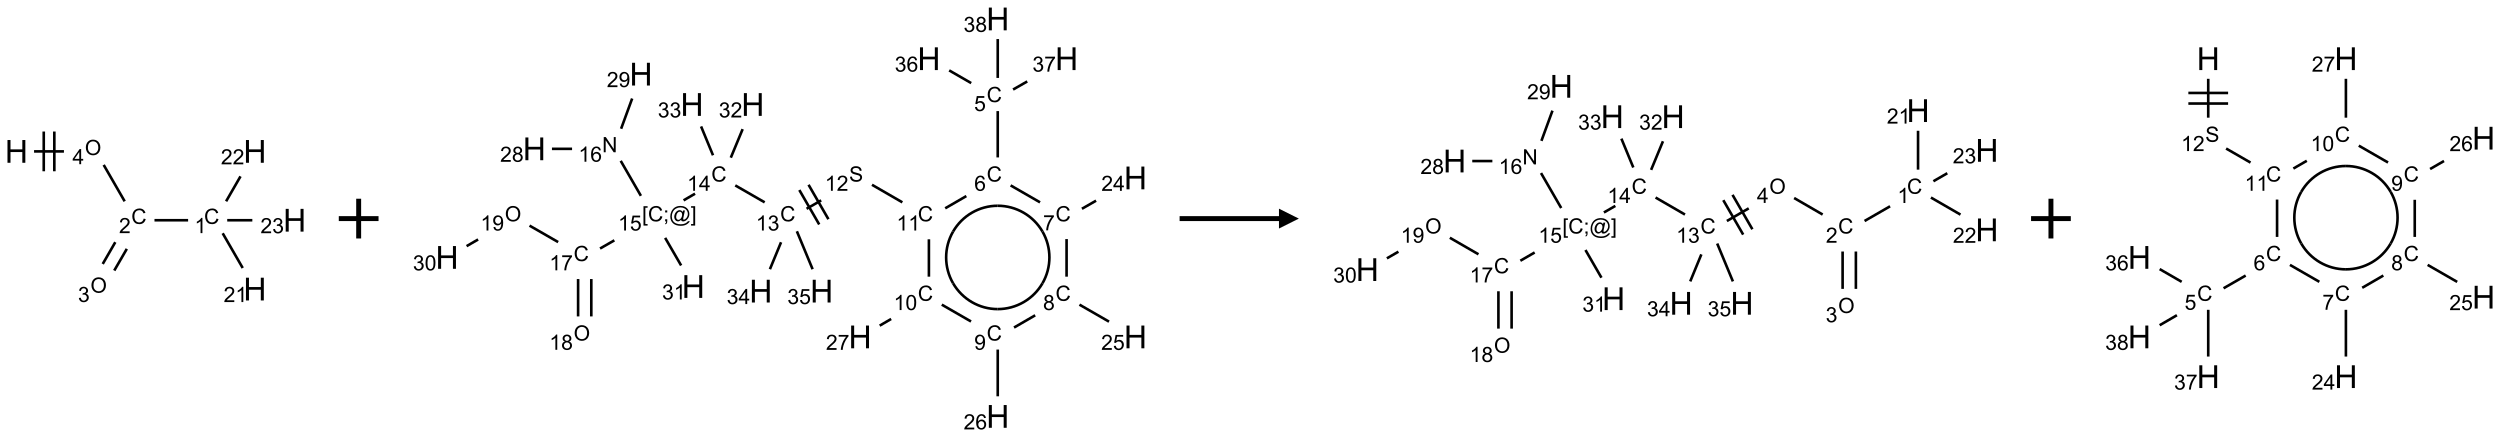 <?xml version="1.0" encoding="UTF-8"?>
<svg xmlns="http://www.w3.org/2000/svg" xmlns:xlink="http://www.w3.org/1999/xlink" width="1258" height="220" viewBox="0 0 1258 220">
<defs>
<g>
<g id="glyph-0-0">
<path d="M 2 0 L 2 -10 L 10 -10 L 10 0 Z M 2.25 -0.25 L 9.75 -0.25 L 9.75 -9.75 L 2.25 -9.75 Z M 2.25 -0.25 "/>
</g>
<g id="glyph-0-1">
<path d="M 1.281 0 L 1.281 -11.453 L 2.797 -11.453 L 2.797 -6.75 L 8.75 -6.75 L 8.75 -11.453 L 10.266 -11.453 L 10.266 0 L 8.75 0 L 8.75 -5.398 L 2.797 -5.398 L 2.797 0 Z M 1.281 0 "/>
</g>
<g id="glyph-1-0">
<path d="M 1.332 0 L 1.332 -6.668 L 6.668 -6.668 L 6.668 0 Z M 1.5 -0.168 L 6.5 -0.168 L 6.5 -6.5 L 1.5 -6.5 Z M 1.5 -0.168 "/>
</g>
<g id="glyph-1-1">
<path d="M 0.516 -3.719 C 0.516 -4.984 0.855 -5.977 1.535 -6.695 C 2.215 -7.414 3.094 -7.77 4.172 -7.77 C 4.875 -7.77 5.512 -7.602 6.078 -7.266 C 6.645 -6.93 7.074 -6.461 7.371 -5.855 C 7.668 -5.254 7.816 -4.57 7.816 -3.809 C 7.816 -3.035 7.66 -2.34 7.348 -1.73 C 7.035 -1.117 6.594 -0.656 6.02 -0.34 C 5.449 -0.027 4.828 0.129 4.168 0.129 C 3.449 0.129 2.805 -0.043 2.238 -0.391 C 1.672 -0.738 1.246 -1.211 0.953 -1.812 C 0.66 -2.414 0.516 -3.047 0.516 -3.719 Z M 1.559 -3.703 C 1.559 -2.781 1.805 -2.059 2.301 -1.527 C 2.793 -1 3.414 -0.734 4.16 -0.734 C 4.922 -0.734 5.547 -1 6.039 -1.535 C 6.531 -2.07 6.777 -2.828 6.777 -3.812 C 6.777 -4.434 6.672 -4.977 6.461 -5.441 C 6.25 -5.902 5.945 -6.262 5.539 -6.52 C 5.133 -6.773 4.68 -6.902 4.176 -6.902 C 3.461 -6.902 2.848 -6.656 2.332 -6.164 C 1.816 -5.672 1.559 -4.852 1.559 -3.703 Z M 1.559 -3.703 "/>
</g>
<g id="glyph-1-2">
<path d="M 3.449 0 L 3.449 -1.828 L 0.137 -1.828 L 0.137 -2.688 L 3.621 -7.637 L 4.387 -7.637 L 4.387 -2.688 L 5.418 -2.688 L 5.418 -1.828 L 4.387 -1.828 L 4.387 0 Z M 3.449 -2.688 L 3.449 -6.129 L 1.059 -2.688 Z M 3.449 -2.688 "/>
</g>
<g id="glyph-1-3">
<path d="M 6.27 -2.676 L 7.281 -2.422 C 7.07 -1.594 6.688 -0.961 6.137 -0.523 C 5.586 -0.086 4.914 0.129 4.121 0.129 C 3.297 0.129 2.629 -0.039 2.113 -0.371 C 1.598 -0.707 1.203 -1.191 0.934 -1.828 C 0.664 -2.465 0.531 -3.145 0.531 -3.875 C 0.531 -4.672 0.684 -5.363 0.988 -5.957 C 1.293 -6.547 1.723 -6.996 2.285 -7.305 C 2.844 -7.613 3.461 -7.766 4.137 -7.766 C 4.898 -7.766 5.543 -7.57 6.062 -7.184 C 6.582 -6.793 6.945 -6.246 7.152 -5.543 L 6.156 -5.309 C 5.98 -5.863 5.723 -6.266 5.387 -6.52 C 5.051 -6.773 4.625 -6.902 4.113 -6.902 C 3.527 -6.902 3.039 -6.762 2.645 -6.48 C 2.25 -6.199 1.973 -5.82 1.812 -5.348 C 1.652 -4.871 1.574 -4.383 1.574 -3.879 C 1.574 -3.23 1.668 -2.664 1.855 -2.18 C 2.047 -1.695 2.34 -1.332 2.738 -1.094 C 3.137 -0.855 3.57 -0.734 4.035 -0.734 C 4.602 -0.734 5.082 -0.898 5.473 -1.223 C 5.867 -1.551 6.133 -2.035 6.27 -2.676 Z M 6.27 -2.676 "/>
</g>
<g id="glyph-1-4">
<path d="M 5.371 -0.902 L 5.371 0 L 0.324 0 C 0.316 -0.227 0.352 -0.441 0.434 -0.652 C 0.562 -0.996 0.766 -1.332 1.051 -1.668 C 1.332 -2 1.742 -2.387 2.277 -2.824 C 3.105 -3.504 3.668 -4.043 3.957 -4.441 C 4.25 -4.84 4.395 -5.215 4.395 -5.566 C 4.395 -5.938 4.262 -6.254 3.996 -6.508 C 3.73 -6.762 3.387 -6.891 2.957 -6.891 C 2.508 -6.891 2.145 -6.754 1.875 -6.484 C 1.605 -6.215 1.469 -5.84 1.465 -5.359 L 0.5 -5.457 C 0.566 -6.176 0.812 -6.727 1.246 -7.102 C 1.676 -7.477 2.254 -7.668 2.98 -7.668 C 3.711 -7.668 4.293 -7.465 4.719 -7.059 C 5.145 -6.652 5.359 -6.148 5.359 -5.547 C 5.359 -5.242 5.297 -4.941 5.172 -4.645 C 5.047 -4.352 4.84 -4.039 4.551 -3.715 C 4.262 -3.387 3.777 -2.938 3.105 -2.371 C 2.543 -1.898 2.18 -1.578 2.02 -1.41 C 1.859 -1.242 1.73 -1.07 1.625 -0.902 Z M 5.371 -0.902 "/>
</g>
<g id="glyph-1-5">
<path d="M 3.973 0 L 3.035 0 L 3.035 -5.973 C 2.809 -5.758 2.516 -5.543 2.148 -5.328 C 1.781 -5.113 1.453 -4.953 1.16 -4.844 L 1.16 -5.75 C 1.684 -5.996 2.145 -6.297 2.535 -6.645 C 2.93 -6.996 3.207 -7.336 3.371 -7.668 L 3.973 -7.668 Z M 3.973 0 "/>
</g>
<g id="glyph-1-6">
<path d="M 0.449 -2.016 L 1.387 -2.141 C 1.492 -1.609 1.676 -1.227 1.934 -0.992 C 2.191 -0.758 2.508 -0.641 2.879 -0.641 C 3.32 -0.641 3.695 -0.793 3.996 -1.098 C 4.301 -1.402 4.453 -1.781 4.453 -2.234 C 4.453 -2.664 4.312 -3.02 4.031 -3.301 C 3.75 -3.578 3.391 -3.719 2.957 -3.719 C 2.781 -3.719 2.562 -3.684 2.297 -3.613 L 2.402 -4.438 C 2.465 -4.43 2.516 -4.426 2.551 -4.426 C 2.949 -4.426 3.312 -4.531 3.629 -4.738 C 3.949 -4.949 4.109 -5.27 4.109 -5.703 C 4.109 -6.047 3.992 -6.332 3.762 -6.559 C 3.527 -6.785 3.227 -6.895 2.859 -6.895 C 2.496 -6.895 2.191 -6.781 1.949 -6.551 C 1.707 -6.324 1.547 -5.98 1.48 -5.52 L 0.543 -5.688 C 0.656 -6.316 0.918 -6.805 1.324 -7.148 C 1.73 -7.492 2.234 -7.668 2.84 -7.668 C 3.254 -7.668 3.641 -7.578 3.988 -7.398 C 4.34 -7.219 4.609 -6.977 4.793 -6.668 C 4.98 -6.359 5.074 -6.031 5.074 -5.684 C 5.074 -5.352 4.984 -5.051 4.809 -4.781 C 4.629 -4.512 4.367 -4.297 4.02 -4.137 C 4.473 -4.031 4.824 -3.816 5.074 -3.488 C 5.324 -3.16 5.449 -2.75 5.449 -2.254 C 5.449 -1.59 5.203 -1.023 4.719 -0.559 C 4.234 -0.098 3.617 0.137 2.875 0.137 C 2.203 0.137 1.648 -0.062 1.207 -0.465 C 0.762 -0.863 0.512 -1.379 0.449 -2.016 Z M 0.449 -2.016 "/>
</g>
<g id="glyph-1-7">
<path d="M 0.441 -2 L 1.426 -2.082 C 1.5 -1.605 1.668 -1.242 1.934 -1.004 C 2.199 -0.762 2.52 -0.641 2.895 -0.641 C 3.348 -0.641 3.73 -0.812 4.043 -1.152 C 4.355 -1.492 4.512 -1.941 4.512 -2.504 C 4.512 -3.039 4.359 -3.461 4.059 -3.77 C 3.758 -4.078 3.367 -4.234 2.879 -4.234 C 2.578 -4.234 2.305 -4.164 2.062 -4.027 C 1.82 -3.891 1.629 -3.715 1.488 -3.496 L 0.609 -3.609 L 1.348 -7.531 L 5.145 -7.531 L 5.145 -6.637 L 2.098 -6.637 L 1.688 -4.582 C 2.145 -4.902 2.625 -5.062 3.129 -5.062 C 3.797 -5.062 4.359 -4.832 4.816 -4.371 C 5.277 -3.91 5.504 -3.312 5.504 -2.59 C 5.504 -1.898 5.305 -1.301 4.902 -0.797 C 4.41 -0.18 3.742 0.129 2.895 0.129 C 2.199 0.129 1.633 -0.062 1.195 -0.453 C 0.758 -0.844 0.504 -1.359 0.441 -2 Z M 0.441 -2 "/>
</g>
<g id="glyph-1-8">
<path d="M 5.309 -5.766 L 4.375 -5.691 C 4.293 -6.059 4.172 -6.328 4.02 -6.496 C 3.766 -6.762 3.453 -6.895 3.082 -6.895 C 2.785 -6.895 2.523 -6.812 2.297 -6.645 C 2 -6.43 1.77 -6.117 1.598 -5.703 C 1.43 -5.289 1.34 -4.703 1.332 -3.938 C 1.559 -4.281 1.836 -4.535 2.16 -4.703 C 2.488 -4.871 2.828 -4.953 3.188 -4.953 C 3.812 -4.953 4.344 -4.723 4.785 -4.262 C 5.223 -3.801 5.441 -3.207 5.441 -2.48 C 5.441 -2 5.34 -1.555 5.133 -1.145 C 4.926 -0.73 4.641 -0.418 4.281 -0.199 C 3.922 0.02 3.512 0.129 3.051 0.129 C 2.27 0.129 1.633 -0.156 1.141 -0.73 C 0.648 -1.305 0.402 -2.254 0.402 -3.574 C 0.402 -5.051 0.672 -6.121 1.219 -6.793 C 1.695 -7.375 2.336 -7.668 3.141 -7.668 C 3.742 -7.668 4.234 -7.5 4.617 -7.16 C 5 -6.824 5.23 -6.359 5.309 -5.766 Z M 1.48 -2.473 C 1.48 -2.152 1.547 -1.844 1.684 -1.547 C 1.82 -1.25 2.016 -1.027 2.262 -0.871 C 2.508 -0.719 2.766 -0.641 3.035 -0.641 C 3.434 -0.641 3.773 -0.801 4.059 -1.121 C 4.344 -1.441 4.484 -1.875 4.484 -2.422 C 4.484 -2.949 4.344 -3.367 4.062 -3.668 C 3.781 -3.973 3.426 -4.125 3 -4.125 C 2.578 -4.125 2.219 -3.973 1.922 -3.668 C 1.625 -3.363 1.48 -2.969 1.48 -2.473 Z M 1.48 -2.473 "/>
</g>
<g id="glyph-1-9">
<path d="M 0.504 -6.637 L 0.504 -7.535 L 5.449 -7.535 L 5.449 -6.809 C 4.961 -6.289 4.48 -5.602 4.004 -4.746 C 3.527 -3.887 3.156 -3.004 2.895 -2.098 C 2.707 -1.461 2.59 -0.762 2.535 0 L 1.574 0 C 1.582 -0.602 1.703 -1.328 1.926 -2.176 C 2.152 -3.027 2.477 -3.848 2.898 -4.637 C 3.32 -5.426 3.77 -6.094 4.246 -6.637 Z M 0.504 -6.637 "/>
</g>
<g id="glyph-1-10">
<path d="M 1.887 -4.141 C 1.496 -4.281 1.207 -4.484 1.02 -4.75 C 0.832 -5.016 0.738 -5.328 0.738 -5.699 C 0.738 -6.254 0.938 -6.719 1.34 -7.098 C 1.738 -7.477 2.27 -7.668 2.934 -7.668 C 3.598 -7.668 4.137 -7.473 4.543 -7.086 C 4.949 -6.699 5.152 -6.227 5.152 -5.672 C 5.152 -5.316 5.059 -5.008 4.871 -4.746 C 4.688 -4.484 4.406 -4.281 4.027 -4.141 C 4.496 -3.988 4.852 -3.742 5.098 -3.402 C 5.34 -3.062 5.465 -2.656 5.465 -2.184 C 5.465 -1.531 5.234 -0.98 4.77 -0.535 C 4.309 -0.09 3.703 0.129 2.949 0.129 C 2.195 0.129 1.586 -0.094 1.125 -0.539 C 0.664 -0.984 0.434 -1.543 0.434 -2.207 C 0.434 -2.703 0.559 -3.121 0.809 -3.457 C 1.062 -3.793 1.422 -4.02 1.887 -4.141 Z M 1.699 -5.73 C 1.699 -5.367 1.812 -5.074 2.047 -4.844 C 2.281 -4.613 2.582 -4.5 2.953 -4.5 C 3.312 -4.5 3.609 -4.613 3.84 -4.84 C 4.07 -5.066 4.188 -5.348 4.188 -5.676 C 4.188 -6.02 4.07 -6.309 3.832 -6.543 C 3.594 -6.777 3.297 -6.895 2.941 -6.895 C 2.586 -6.895 2.289 -6.781 2.051 -6.551 C 1.816 -6.324 1.699 -6.047 1.699 -5.73 Z M 1.395 -2.203 C 1.395 -1.938 1.461 -1.676 1.586 -1.426 C 1.711 -1.176 1.902 -0.984 2.152 -0.848 C 2.402 -0.711 2.672 -0.641 2.957 -0.641 C 3.406 -0.641 3.777 -0.785 4.066 -1.074 C 4.359 -1.363 4.504 -1.727 4.504 -2.172 C 4.504 -2.625 4.355 -2.996 4.055 -3.293 C 3.754 -3.586 3.379 -3.734 2.926 -3.734 C 2.484 -3.734 2.121 -3.59 1.832 -3.297 C 1.543 -3.004 1.395 -2.641 1.395 -2.203 Z M 1.395 -2.203 "/>
</g>
<g id="glyph-1-11">
<path d="M 0.582 -1.766 L 1.484 -1.848 C 1.562 -1.426 1.707 -1.117 1.922 -0.926 C 2.137 -0.734 2.414 -0.641 2.75 -0.641 C 3.039 -0.641 3.289 -0.707 3.508 -0.84 C 3.727 -0.973 3.902 -1.148 4.043 -1.367 C 4.18 -1.586 4.297 -1.887 4.391 -2.262 C 4.484 -2.637 4.531 -3.016 4.531 -3.406 C 4.531 -3.449 4.531 -3.512 4.527 -3.594 C 4.34 -3.297 4.082 -3.055 3.758 -2.867 C 3.434 -2.68 3.082 -2.59 2.703 -2.59 C 2.07 -2.59 1.535 -2.816 1.098 -3.277 C 0.66 -3.734 0.441 -4.34 0.441 -5.09 C 0.441 -5.863 0.672 -6.484 1.129 -6.957 C 1.586 -7.43 2.156 -7.668 2.844 -7.668 C 3.34 -7.668 3.793 -7.531 4.207 -7.266 C 4.617 -7 4.93 -6.617 5.145 -6.121 C 5.355 -5.629 5.465 -4.91 5.465 -3.973 C 5.465 -2.996 5.359 -2.223 5.145 -1.645 C 4.934 -1.066 4.617 -0.625 4.199 -0.324 C 3.781 -0.02 3.293 0.129 2.73 0.129 C 2.133 0.129 1.645 -0.035 1.266 -0.367 C 0.887 -0.699 0.66 -1.164 0.582 -1.766 Z M 4.422 -5.137 C 4.422 -5.676 4.277 -6.102 3.992 -6.418 C 3.707 -6.734 3.359 -6.891 2.957 -6.891 C 2.543 -6.891 2.18 -6.719 1.871 -6.379 C 1.562 -6.039 1.406 -5.598 1.406 -5.059 C 1.406 -4.57 1.555 -4.176 1.848 -3.871 C 2.141 -3.566 2.5 -3.418 2.934 -3.418 C 3.367 -3.418 3.723 -3.57 4.004 -3.871 C 4.281 -4.176 4.422 -4.598 4.422 -5.137 Z M 4.422 -5.137 "/>
</g>
<g id="glyph-1-12">
<path d="M 0.441 -3.766 C 0.441 -4.668 0.535 -5.395 0.723 -5.945 C 0.906 -6.496 1.184 -6.922 1.551 -7.219 C 1.918 -7.516 2.375 -7.668 2.934 -7.668 C 3.344 -7.668 3.703 -7.586 4.012 -7.418 C 4.32 -7.254 4.574 -7.016 4.777 -6.707 C 4.977 -6.395 5.137 -6.016 5.25 -5.57 C 5.363 -5.125 5.422 -4.523 5.422 -3.766 C 5.422 -2.871 5.328 -2.148 5.145 -1.598 C 4.961 -1.047 4.688 -0.621 4.32 -0.32 C 3.953 -0.02 3.492 0.129 2.934 0.129 C 2.195 0.129 1.617 -0.133 1.199 -0.66 C 0.695 -1.297 0.441 -2.332 0.441 -3.766 Z M 1.406 -3.766 C 1.406 -2.512 1.555 -1.68 1.848 -1.262 C 2.141 -0.848 2.5 -0.641 2.934 -0.641 C 3.363 -0.641 3.727 -0.848 4.02 -1.266 C 4.312 -1.684 4.457 -2.516 4.457 -3.766 C 4.457 -5.023 4.312 -5.859 4.02 -6.27 C 3.727 -6.684 3.359 -6.891 2.922 -6.891 C 2.492 -6.891 2.148 -6.707 1.891 -6.344 C 1.566 -5.879 1.406 -5.02 1.406 -3.766 Z M 1.406 -3.766 "/>
</g>
<g id="glyph-1-13">
<path d="M 0.48 -2.453 L 1.434 -2.535 C 1.477 -2.152 1.582 -1.84 1.746 -1.598 C 1.91 -1.352 2.168 -1.152 2.516 -1.004 C 2.863 -0.852 3.254 -0.777 3.688 -0.777 C 4.074 -0.777 4.414 -0.832 4.707 -0.949 C 5.004 -1.062 5.223 -1.219 5.367 -1.418 C 5.512 -1.617 5.582 -1.836 5.582 -2.074 C 5.582 -2.312 5.516 -2.523 5.375 -2.699 C 5.234 -2.879 5.008 -3.031 4.688 -3.152 C 4.484 -3.23 4.031 -3.355 3.328 -3.523 C 2.625 -3.691 2.137 -3.852 1.855 -4 C 1.488 -4.191 1.219 -4.43 1.039 -4.711 C 0.859 -4.992 0.77 -5.312 0.77 -5.66 C 0.77 -6.047 0.879 -6.406 1.098 -6.742 C 1.316 -7.078 1.637 -7.332 2.059 -7.504 C 2.477 -7.68 2.945 -7.766 3.457 -7.766 C 4.023 -7.766 4.523 -7.676 4.957 -7.492 C 5.387 -7.309 5.719 -7.043 5.953 -6.688 C 6.188 -6.332 6.312 -5.934 6.328 -5.484 L 5.359 -5.41 C 5.309 -5.895 5.133 -6.258 4.832 -6.504 C 4.531 -6.75 4.086 -6.875 3.5 -6.875 C 2.891 -6.875 2.445 -6.762 2.164 -6.539 C 1.883 -6.316 1.746 -6.047 1.746 -5.73 C 1.746 -5.457 1.844 -5.23 2.043 -5.051 C 2.238 -4.875 2.742 -4.695 3.566 -4.508 C 4.387 -4.32 4.949 -4.16 5.254 -4.02 C 5.699 -3.816 6.027 -3.555 6.238 -3.242 C 6.449 -2.93 6.559 -2.566 6.559 -2.156 C 6.559 -1.75 6.441 -1.367 6.207 -1.008 C 5.977 -0.648 5.641 -0.367 5.207 -0.168 C 4.77 0.031 4.281 0.129 3.734 0.129 C 3.043 0.129 2.465 0.031 1.996 -0.172 C 1.531 -0.375 1.164 -0.676 0.898 -1.082 C 0.633 -1.484 0.492 -1.941 0.48 -2.453 Z M 0.48 -2.453 "/>
</g>
<g id="glyph-1-14">
<path d="M 0.723 2.121 L 0.723 -7.637 L 2.793 -7.637 L 2.793 -6.859 L 1.66 -6.859 L 1.66 1.344 L 2.793 1.344 L 2.793 2.121 Z M 0.723 2.121 "/>
</g>
<g id="glyph-1-15">
<path d="M 0.949 -4.465 L 0.949 -5.531 L 2.016 -5.531 L 2.016 -4.465 Z M 0.949 0 L 0.949 -1.066 L 2.016 -1.066 L 2.016 0 C 2.016 0.391 1.945 0.711 1.809 0.949 C 1.668 1.191 1.449 1.379 1.145 1.512 L 0.887 1.109 C 1.082 1.023 1.23 0.895 1.324 0.727 C 1.418 0.559 1.469 0.316 1.48 0 Z M 0.949 0 "/>
</g>
<g id="glyph-1-16">
<path d="M 6.047 -0.848 C 5.82 -0.59 5.57 -0.379 5.289 -0.223 C 5.008 -0.062 4.73 0.016 4.449 0.016 C 4.141 0.016 3.84 -0.074 3.547 -0.254 C 3.254 -0.434 3.02 -0.715 2.836 -1.09 C 2.652 -1.465 2.562 -1.875 2.562 -2.324 C 2.562 -2.875 2.703 -3.43 2.988 -3.98 C 3.27 -4.535 3.621 -4.953 4.043 -5.23 C 4.461 -5.508 4.871 -5.645 5.266 -5.645 C 5.566 -5.645 5.855 -5.566 6.129 -5.41 C 6.402 -5.25 6.641 -5.012 6.84 -4.688 L 7.016 -5.496 L 7.949 -5.496 L 7.199 -2 C 7.094 -1.516 7.043 -1.246 7.043 -1.191 C 7.043 -1.098 7.078 -1.02 7.148 -0.949 C 7.219 -0.883 7.305 -0.848 7.406 -0.848 C 7.59 -0.848 7.832 -0.953 8.129 -1.168 C 8.527 -1.445 8.84 -1.816 9.07 -2.285 C 9.301 -2.75 9.418 -3.234 9.418 -3.73 C 9.418 -4.309 9.27 -4.852 8.973 -5.355 C 8.676 -5.859 8.23 -6.262 7.645 -6.562 C 7.055 -6.863 6.406 -7.016 5.691 -7.016 C 4.879 -7.016 4.137 -6.824 3.465 -6.445 C 2.793 -6.066 2.273 -5.52 1.902 -4.809 C 1.535 -4.098 1.348 -3.34 1.348 -2.527 C 1.348 -1.676 1.535 -0.941 1.902 -0.328 C 2.273 0.285 2.809 0.742 3.508 1.035 C 4.207 1.328 4.984 1.473 5.832 1.473 C 6.742 1.473 7.504 1.32 8.121 1.016 C 8.734 0.711 9.195 0.34 9.5 -0.098 L 10.441 -0.098 C 10.266 0.266 9.961 0.637 9.531 1.016 C 9.102 1.395 8.59 1.695 7.996 1.914 C 7.402 2.133 6.688 2.246 5.848 2.246 C 5.078 2.246 4.367 2.145 3.715 1.949 C 3.066 1.75 2.512 1.453 2.051 1.055 C 1.594 0.656 1.25 0.199 1.016 -0.316 C 0.723 -0.973 0.578 -1.684 0.578 -2.441 C 0.578 -3.289 0.75 -4.098 1.098 -4.863 C 1.523 -5.805 2.125 -6.527 2.902 -7.027 C 3.684 -7.527 4.629 -7.777 5.738 -7.777 C 6.602 -7.777 7.375 -7.602 8.059 -7.246 C 8.746 -6.895 9.285 -6.371 9.684 -5.672 C 10.02 -5.07 10.188 -4.418 10.188 -3.715 C 10.188 -2.707 9.832 -1.812 9.125 -1.031 C 8.492 -0.328 7.801 0.02 7.051 0.02 C 6.812 0.02 6.617 -0.016 6.473 -0.09 C 6.324 -0.16 6.215 -0.266 6.145 -0.402 C 6.102 -0.488 6.066 -0.637 6.047 -0.848 Z M 3.527 -2.262 C 3.527 -1.785 3.641 -1.414 3.863 -1.152 C 4.09 -0.887 4.348 -0.754 4.641 -0.754 C 4.836 -0.754 5.039 -0.812 5.254 -0.93 C 5.469 -1.047 5.676 -1.219 5.871 -1.449 C 6.066 -1.676 6.23 -1.969 6.355 -2.32 C 6.48 -2.672 6.543 -3.027 6.543 -3.379 C 6.543 -3.852 6.426 -4.219 6.191 -4.48 C 5.957 -4.738 5.672 -4.871 5.332 -4.871 C 5.109 -4.871 4.902 -4.812 4.707 -4.699 C 4.512 -4.586 4.32 -4.406 4.137 -4.156 C 3.953 -3.906 3.805 -3.602 3.691 -3.246 C 3.582 -2.887 3.527 -2.559 3.527 -2.262 Z M 3.527 -2.262 "/>
</g>
<g id="glyph-1-17">
<path d="M 2.27 2.121 L 0.203 2.121 L 0.203 1.344 L 1.332 1.344 L 1.332 -6.859 L 0.203 -6.859 L 0.203 -7.637 L 2.27 -7.637 Z M 2.27 2.121 "/>
</g>
<g id="glyph-1-18">
<path d="M 0.812 0 L 0.812 -7.637 L 1.848 -7.637 L 5.859 -1.641 L 5.859 -7.637 L 6.828 -7.637 L 6.828 0 L 5.793 0 L 1.781 -6 L 1.781 0 Z M 0.812 0 "/>
</g>
</g>
</defs>
<path fill="none" stroke-width="0.033" stroke-linecap="butt" stroke-linejoin="miter" stroke="rgb(0%, 0%, 0%)" stroke-opacity="1" stroke-miterlimit="10" d="M 0.222 -0 L 0.598 -0 " transform="matrix(40, 0, 0, 40, 8.256, 76.184)"/>
<path fill="none" stroke-width="0.033" stroke-linecap="butt" stroke-linejoin="miter" stroke="rgb(0%, 0%, 0%)" stroke-opacity="1" stroke-miterlimit="10" d="M 0.477 0.25 L 0.477 -0.25 " transform="matrix(40, 0, 0, 40, 8.256, 76.184)"/>
<path fill="none" stroke-width="0.033" stroke-linecap="butt" stroke-linejoin="miter" stroke="rgb(0%, 0%, 0%)" stroke-opacity="1" stroke-miterlimit="10" d="M 0.344 0.25 L 0.344 -0.25 " transform="matrix(40, 0, 0, 40, 8.256, 76.184)"/>
<path fill="none" stroke-width="0.033" stroke-linecap="butt" stroke-linejoin="miter" stroke="rgb(0%, 0%, 0%)" stroke-opacity="1" stroke-miterlimit="10" d="M 1.098 0.17 L 1.362 0.628 " transform="matrix(40, 0, 0, 40, 8.256, 76.184)"/>
<path fill="none" stroke-width="0.033" stroke-linecap="butt" stroke-linejoin="miter" stroke="rgb(0%, 0%, 0%)" stroke-opacity="1" stroke-miterlimit="10" d="M 1.737 0.866 L 2.16 0.866 " transform="matrix(40, 0, 0, 40, 8.256, 76.184)"/>
<path fill="none" stroke-width="0.033" stroke-linecap="butt" stroke-linejoin="miter" stroke="rgb(0%, 0%, 0%)" stroke-opacity="1" stroke-miterlimit="10" d="M 2.595 1.03 L 2.847 1.467 " transform="matrix(40, 0, 0, 40, 8.256, 76.184)"/>
<path fill="none" stroke-width="0.033" stroke-linecap="butt" stroke-linejoin="miter" stroke="rgb(0%, 0%, 0%)" stroke-opacity="1" stroke-miterlimit="10" d="M 2.638 0.628 L 2.819 0.314 " transform="matrix(40, 0, 0, 40, 8.256, 76.184)"/>
<path fill="none" stroke-width="0.033" stroke-linecap="butt" stroke-linejoin="miter" stroke="rgb(0%, 0%, 0%)" stroke-opacity="1" stroke-miterlimit="10" d="M 2.652 0.866 L 2.968 0.866 " transform="matrix(40, 0, 0, 40, 8.256, 76.184)"/>
<path fill="none" stroke-width="0.033" stroke-linecap="butt" stroke-linejoin="miter" stroke="rgb(0%, 0%, 0%)" stroke-opacity="1" stroke-miterlimit="10" d="M 1.244 1.142 L 1.086 1.416 " transform="matrix(40, 0, 0, 40, 8.256, 76.184)"/>
<path fill="none" stroke-width="0.033" stroke-linecap="butt" stroke-linejoin="miter" stroke="rgb(0%, 0%, 0%)" stroke-opacity="1" stroke-miterlimit="10" d="M 1.389 1.226 L 1.231 1.499 " transform="matrix(40, 0, 0, 40, 8.256, 76.184)"/>
<g fill="rgb(0%, 0%, 0%)" fill-opacity="1">
<use xlink:href="#glyph-0-1" x="2.484" y="81.91"/>
</g>
<g fill="rgb(0%, 0%, 0%)" fill-opacity="1">
<use xlink:href="#glyph-1-1" x="42.68" y="78.031"/>
</g>
<g fill="rgb(0%, 0%, 0%)" fill-opacity="1">
<use xlink:href="#glyph-1-2" x="36.441" y="82.633"/>
</g>
<g fill="rgb(0%, 0%, 0%)" fill-opacity="1">
<use xlink:href="#glyph-1-3" x="66.039" y="112.668"/>
</g>
<g fill="rgb(0%, 0%, 0%)" fill-opacity="1">
<use xlink:href="#glyph-1-4" x="59.867" y="117.305"/>
</g>
<g fill="rgb(0%, 0%, 0%)" fill-opacity="1">
<use xlink:href="#glyph-1-3" x="102.664" y="112.668"/>
</g>
<g fill="rgb(0%, 0%, 0%)" fill-opacity="1">
<use xlink:href="#glyph-1-5" x="97.883" y="117.305"/>
</g>
<g fill="rgb(0%, 0%, 0%)" fill-opacity="1">
<use xlink:href="#glyph-0-1" x="122.484" y="151.191"/>
</g>
<g fill="rgb(0%, 0%, 0%)" fill-opacity="1">
<use xlink:href="#glyph-1-4" x="112.523" y="151.984"/>
<use xlink:href="#glyph-1-5" x="118.456" y="151.984"/>
</g>
<g fill="rgb(0%, 0%, 0%)" fill-opacity="1">
<use xlink:href="#glyph-0-1" x="122.484" y="81.91"/>
</g>
<g fill="rgb(0%, 0%, 0%)" fill-opacity="1">
<use xlink:href="#glyph-1-4" x="111.129" y="82.703"/>
<use xlink:href="#glyph-1-4" x="117.061" y="82.703"/>
</g>
<g fill="rgb(0%, 0%, 0%)" fill-opacity="1">
<use xlink:href="#glyph-0-1" x="142.484" y="116.551"/>
</g>
<g fill="rgb(0%, 0%, 0%)" fill-opacity="1">
<use xlink:href="#glyph-1-4" x="131.051" y="117.344"/>
<use xlink:href="#glyph-1-6" x="136.983" y="117.344"/>
</g>
<g fill="rgb(0%, 0%, 0%)" fill-opacity="1">
<use xlink:href="#glyph-1-1" x="45.5" y="147.312"/>
</g>
<g fill="rgb(0%, 0%, 0%)" fill-opacity="1">
<use xlink:href="#glyph-1-6" x="39.234" y="151.945"/>
</g>
<path fill="none" stroke-width="0.062" stroke-linecap="butt" stroke-linejoin="miter" stroke="rgb(0%, 0%, 0%)" stroke-opacity="1" stroke-miterlimit="10" d="M 0 0 L 0.5 0 M 0.25 -0.25 L 0.25 0.25 " transform="matrix(40, 0, 0, 40, 170.479, 110)"/>
<path fill="none" stroke-width="0.033" stroke-linecap="butt" stroke-linejoin="miter" stroke="rgb(0%, 0%, 0%)" stroke-opacity="1" stroke-miterlimit="10" d="M 6.928 1.159 L 6.928 1.742 " transform="matrix(40, 0, 0, 40, 224.943, 9.539)"/>
<path fill="none" stroke-width="0.033" stroke-linecap="butt" stroke-linejoin="miter" stroke="rgb(0%, 0%, 0%)" stroke-opacity="1" stroke-miterlimit="10" d="M 7.09 2.094 L 7.46 2.307 " transform="matrix(40, 0, 0, 40, 224.943, 9.539)"/>
<path fill="none" stroke-width="0.033" stroke-linecap="butt" stroke-linejoin="miter" stroke="rgb(0%, 0%, 0%)" stroke-opacity="1" stroke-miterlimit="10" d="M 7.987 2.388 L 8.165 2.286 " transform="matrix(40, 0, 0, 40, 224.943, 9.539)"/>
<path fill="none" stroke-width="0.033" stroke-linecap="butt" stroke-linejoin="miter" stroke="rgb(0%, 0%, 0%)" stroke-opacity="1" stroke-miterlimit="10" d="M 7.794 2.769 L 7.794 3.242 " transform="matrix(40, 0, 0, 40, 224.943, 9.539)"/>
<path fill="none" stroke-width="0.033" stroke-linecap="butt" stroke-linejoin="miter" stroke="rgb(0%, 0%, 0%)" stroke-opacity="1" stroke-miterlimit="10" d="M 7.956 3.594 L 8.328 3.808 " transform="matrix(40, 0, 0, 40, 224.943, 9.539)"/>
<path fill="none" stroke-width="0.033" stroke-linecap="butt" stroke-linejoin="miter" stroke="rgb(0%, 0%, 0%)" stroke-opacity="1" stroke-miterlimit="10" d="M 7.399 3.728 L 7.133 3.882 " transform="matrix(40, 0, 0, 40, 224.943, 9.539)"/>
<path fill="none" stroke-width="0.033" stroke-linecap="butt" stroke-linejoin="miter" stroke="rgb(0%, 0%, 0%)" stroke-opacity="1" stroke-miterlimit="10" d="M 6.928 4.159 L 6.928 4.747 " transform="matrix(40, 0, 0, 40, 224.943, 9.539)"/>
<path fill="none" stroke-width="0.033" stroke-linecap="butt" stroke-linejoin="miter" stroke="rgb(0%, 0%, 0%)" stroke-opacity="1" stroke-miterlimit="10" d="M 6.592 3.806 L 6.224 3.594 " transform="matrix(40, 0, 0, 40, 224.943, 9.539)"/>
<path fill="none" stroke-width="0.033" stroke-linecap="butt" stroke-linejoin="miter" stroke="rgb(0%, 0%, 0%)" stroke-opacity="1" stroke-miterlimit="10" d="M 5.587 3.774 L 5.443 3.858 " transform="matrix(40, 0, 0, 40, 224.943, 9.539)"/>
<path fill="none" stroke-width="0.033" stroke-linecap="butt" stroke-linejoin="miter" stroke="rgb(0%, 0%, 0%)" stroke-opacity="1" stroke-miterlimit="10" d="M 6.062 3.242 L 6.062 2.772 " transform="matrix(40, 0, 0, 40, 224.943, 9.539)"/>
<path fill="none" stroke-width="0.033" stroke-linecap="butt" stroke-linejoin="miter" stroke="rgb(0%, 0%, 0%)" stroke-opacity="1" stroke-miterlimit="10" d="M 6.267 2.382 L 6.533 2.228 " transform="matrix(40, 0, 0, 40, 224.943, 9.539)"/>
<path fill="none" stroke-width="0.033" stroke-linecap="butt" stroke-linejoin="miter" stroke="rgb(0%, 0%, 0%)" stroke-opacity="1" stroke-miterlimit="10" d="M 5.728 2.307 L 5.346 2.086 " transform="matrix(40, 0, 0, 40, 224.943, 9.539)"/>
<path fill="none" stroke-width="0.033" stroke-linecap="butt" stroke-linejoin="miter" stroke="rgb(0%, 0%, 0%)" stroke-opacity="1" stroke-miterlimit="10" d="M 4.707 2.282 L 4.523 2.388 " transform="matrix(40, 0, 0, 40, 224.943, 9.539)"/>
<path fill="none" stroke-width="0.033" stroke-linecap="butt" stroke-linejoin="miter" stroke="rgb(0%, 0%, 0%)" stroke-opacity="1" stroke-miterlimit="10" d="M 4.432 2.152 L 4.682 2.585 " transform="matrix(40, 0, 0, 40, 224.943, 9.539)"/>
<path fill="none" stroke-width="0.033" stroke-linecap="butt" stroke-linejoin="miter" stroke="rgb(0%, 0%, 0%)" stroke-opacity="1" stroke-miterlimit="10" d="M 4.548 2.086 L 4.798 2.519 " transform="matrix(40, 0, 0, 40, 224.943, 9.539)"/>
<path fill="none" stroke-width="0.033" stroke-linecap="butt" stroke-linejoin="miter" stroke="rgb(0%, 0%, 0%)" stroke-opacity="1" stroke-miterlimit="10" d="M 3.996 2.307 L 3.626 2.094 " transform="matrix(40, 0, 0, 40, 224.943, 9.539)"/>
<path fill="none" stroke-width="0.033" stroke-linecap="butt" stroke-linejoin="miter" stroke="rgb(0%, 0%, 0%)" stroke-opacity="1" stroke-miterlimit="10" d="M 3.12 2.198 L 2.976 2.282 " transform="matrix(40, 0, 0, 40, 224.943, 9.539)"/>
<path fill="none" stroke-width="0.033" stroke-linecap="butt" stroke-linejoin="miter" stroke="rgb(0%, 0%, 0%)" stroke-opacity="1" stroke-miterlimit="10" d="M 2.439 2.225 L 2.185 1.785 " transform="matrix(40, 0, 0, 40, 224.943, 9.539)"/>
<path fill="none" stroke-width="0.033" stroke-linecap="butt" stroke-linejoin="miter" stroke="rgb(0%, 0%, 0%)" stroke-opacity="1" stroke-miterlimit="10" d="M 1.573 1.634 L 1.32 1.634 " transform="matrix(40, 0, 0, 40, 224.943, 9.539)"/>
<path fill="none" stroke-width="0.033" stroke-linecap="butt" stroke-linejoin="miter" stroke="rgb(0%, 0%, 0%)" stroke-opacity="1" stroke-miterlimit="10" d="M 2.19 1.381 L 2.329 1.001 " transform="matrix(40, 0, 0, 40, 224.943, 9.539)"/>
<path fill="none" stroke-width="0.033" stroke-linecap="butt" stroke-linejoin="miter" stroke="rgb(0%, 0%, 0%)" stroke-opacity="1" stroke-miterlimit="10" d="M 2.105 2.785 L 1.925 2.888 " transform="matrix(40, 0, 0, 40, 224.943, 9.539)"/>
<path fill="none" stroke-width="0.033" stroke-linecap="butt" stroke-linejoin="miter" stroke="rgb(0%, 0%, 0%)" stroke-opacity="1" stroke-miterlimit="10" d="M 1.649 3.272 L 1.649 3.742 " transform="matrix(40, 0, 0, 40, 224.943, 9.539)"/>
<path fill="none" stroke-width="0.033" stroke-linecap="butt" stroke-linejoin="miter" stroke="rgb(0%, 0%, 0%)" stroke-opacity="1" stroke-miterlimit="10" d="M 1.815 3.272 L 1.815 3.742 " transform="matrix(40, 0, 0, 40, 224.943, 9.539)"/>
<path fill="none" stroke-width="0.033" stroke-linecap="butt" stroke-linejoin="miter" stroke="rgb(0%, 0%, 0%)" stroke-opacity="1" stroke-miterlimit="10" d="M 1.398 2.807 L 1.038 2.6 " transform="matrix(40, 0, 0, 40, 224.943, 9.539)"/>
<path fill="none" stroke-width="0.033" stroke-linecap="butt" stroke-linejoin="miter" stroke="rgb(0%, 0%, 0%)" stroke-opacity="1" stroke-miterlimit="10" d="M 0.391 2.774 L 0.246 2.858 " transform="matrix(40, 0, 0, 40, 224.943, 9.539)"/>
<path fill="none" stroke-width="0.033" stroke-linecap="butt" stroke-linejoin="miter" stroke="rgb(0%, 0%, 0%)" stroke-opacity="1" stroke-miterlimit="10" d="M 2.744 2.754 L 2.945 3.101 " transform="matrix(40, 0, 0, 40, 224.943, 9.539)"/>
<path fill="none" stroke-width="0.033" stroke-linecap="butt" stroke-linejoin="miter" stroke="rgb(0%, 0%, 0%)" stroke-opacity="1" stroke-miterlimit="10" d="M 3.57 1.745 L 3.719 1.386 " transform="matrix(40, 0, 0, 40, 224.943, 9.539)"/>
<path fill="none" stroke-width="0.033" stroke-linecap="butt" stroke-linejoin="miter" stroke="rgb(0%, 0%, 0%)" stroke-opacity="1" stroke-miterlimit="10" d="M 3.346 1.715 L 3.196 1.352 " transform="matrix(40, 0, 0, 40, 224.943, 9.539)"/>
<path fill="none" stroke-width="0.033" stroke-linecap="butt" stroke-linejoin="miter" stroke="rgb(0%, 0%, 0%)" stroke-opacity="1" stroke-miterlimit="10" d="M 4.202 2.809 L 4.062 3.148 " transform="matrix(40, 0, 0, 40, 224.943, 9.539)"/>
<path fill="none" stroke-width="0.033" stroke-linecap="butt" stroke-linejoin="miter" stroke="rgb(0%, 0%, 0%)" stroke-opacity="1" stroke-miterlimit="10" d="M 4.401 2.671 L 4.599 3.148 " transform="matrix(40, 0, 0, 40, 224.943, 9.539)"/>
<path fill="none" stroke-width="0.033" stroke-linecap="butt" stroke-linejoin="miter" stroke="rgb(0%, 0%, 0%)" stroke-opacity="1" stroke-miterlimit="10" d="M 6.594 0.807 L 6.317 0.647 " transform="matrix(40, 0, 0, 40, 224.943, 9.539)"/>
<path fill="none" stroke-width="0.033" stroke-linecap="butt" stroke-linejoin="miter" stroke="rgb(0%, 0%, 0%)" stroke-opacity="1" stroke-miterlimit="10" d="M 7.121 0.888 L 7.299 0.786 " transform="matrix(40, 0, 0, 40, 224.943, 9.539)"/>
<path fill="none" stroke-width="0.033" stroke-linecap="butt" stroke-linejoin="miter" stroke="rgb(0%, 0%, 0%)" stroke-opacity="1" stroke-miterlimit="10" d="M 6.928 0.742 L 6.928 0.253 " transform="matrix(40, 0, 0, 40, 224.943, 9.539)"/>
<path fill="none" stroke-width="0.033" stroke-linecap="butt" stroke-linejoin="miter" stroke="rgb(0%, 0%, 0%)" stroke-opacity="1" stroke-miterlimit="10" d="M 6.928 2.35 C 7.16 2.35 7.375 2.474 7.491 2.675 " transform="matrix(40, 0, 0, 40, 224.943, 9.539)"/>
<path fill="none" stroke-width="0.033" stroke-linecap="butt" stroke-linejoin="miter" stroke="rgb(0%, 0%, 0%)" stroke-opacity="1" stroke-miterlimit="10" d="M 6.366 2.675 C 6.482 2.474 6.696 2.35 6.928 2.35 " transform="matrix(40, 0, 0, 40, 224.943, 9.539)"/>
<path fill="none" stroke-width="0.033" stroke-linecap="butt" stroke-linejoin="miter" stroke="rgb(0%, 0%, 0%)" stroke-opacity="1" stroke-miterlimit="10" d="M 6.366 3.325 C 6.25 3.124 6.25 2.876 6.366 2.675 " transform="matrix(40, 0, 0, 40, 224.943, 9.539)"/>
<path fill="none" stroke-width="0.033" stroke-linecap="butt" stroke-linejoin="miter" stroke="rgb(0%, 0%, 0%)" stroke-opacity="1" stroke-miterlimit="10" d="M 6.928 3.65 C 6.696 3.65 6.482 3.526 6.366 3.325 " transform="matrix(40, 0, 0, 40, 224.943, 9.539)"/>
<path fill="none" stroke-width="0.033" stroke-linecap="butt" stroke-linejoin="miter" stroke="rgb(0%, 0%, 0%)" stroke-opacity="1" stroke-miterlimit="10" d="M 7.491 3.325 C 7.375 3.526 7.16 3.65 6.928 3.65 " transform="matrix(40, 0, 0, 40, 224.943, 9.539)"/>
<path fill="none" stroke-width="0.033" stroke-linecap="butt" stroke-linejoin="miter" stroke="rgb(0%, 0%, 0%)" stroke-opacity="1" stroke-miterlimit="10" d="M 7.491 2.675 C 7.607 2.876 7.607 3.124 7.491 3.325 " transform="matrix(40, 0, 0, 40, 224.943, 9.539)"/>
<g fill="rgb(0%, 0%, 0%)" fill-opacity="1">
<use xlink:href="#glyph-1-3" x="496.48" y="51.383"/>
</g>
<g fill="rgb(0%, 0%, 0%)" fill-opacity="1">
<use xlink:href="#glyph-1-7" x="490.168" y="55.887"/>
</g>
<g fill="rgb(0%, 0%, 0%)" fill-opacity="1">
<use xlink:href="#glyph-1-3" x="496.48" y="91.383"/>
</g>
<g fill="rgb(0%, 0%, 0%)" fill-opacity="1">
<use xlink:href="#glyph-1-8" x="490.234" y="96.02"/>
</g>
<g fill="rgb(0%, 0%, 0%)" fill-opacity="1">
<use xlink:href="#glyph-1-3" x="531.121" y="111.383"/>
</g>
<g fill="rgb(0%, 0%, 0%)" fill-opacity="1">
<use xlink:href="#glyph-1-9" x="524.867" y="115.891"/>
</g>
<g fill="rgb(0%, 0%, 0%)" fill-opacity="1">
<use xlink:href="#glyph-0-1" x="565.582" y="95.266"/>
</g>
<g fill="rgb(0%, 0%, 0%)" fill-opacity="1">
<use xlink:href="#glyph-1-4" x="554.18" y="96.059"/>
<use xlink:href="#glyph-1-2" x="560.112" y="96.059"/>
</g>
<g fill="rgb(0%, 0%, 0%)" fill-opacity="1">
<use xlink:href="#glyph-1-3" x="531.121" y="151.383"/>
</g>
<g fill="rgb(0%, 0%, 0%)" fill-opacity="1">
<use xlink:href="#glyph-1-10" x="524.852" y="156.02"/>
</g>
<g fill="rgb(0%, 0%, 0%)" fill-opacity="1">
<use xlink:href="#glyph-0-1" x="565.582" y="175.266"/>
</g>
<g fill="rgb(0%, 0%, 0%)" fill-opacity="1">
<use xlink:href="#glyph-1-4" x="554.09" y="176.059"/>
<use xlink:href="#glyph-1-7" x="560.022" y="176.059"/>
</g>
<g fill="rgb(0%, 0%, 0%)" fill-opacity="1">
<use xlink:href="#glyph-1-3" x="496.48" y="171.383"/>
</g>
<g fill="rgb(0%, 0%, 0%)" fill-opacity="1">
<use xlink:href="#glyph-1-11" x="490.211" y="176.02"/>
</g>
<g fill="rgb(0%, 0%, 0%)" fill-opacity="1">
<use xlink:href="#glyph-0-1" x="496.301" y="215.266"/>
</g>
<g fill="rgb(0%, 0%, 0%)" fill-opacity="1">
<use xlink:href="#glyph-1-4" x="484.871" y="216.059"/>
<use xlink:href="#glyph-1-8" x="490.803" y="216.059"/>
</g>
<g fill="rgb(0%, 0%, 0%)" fill-opacity="1">
<use xlink:href="#glyph-1-3" x="461.836" y="151.383"/>
</g>
<g fill="rgb(0%, 0%, 0%)" fill-opacity="1">
<use xlink:href="#glyph-1-5" x="449.68" y="156.02"/>
<use xlink:href="#glyph-1-12" x="455.612" y="156.02"/>
</g>
<g fill="rgb(0%, 0%, 0%)" fill-opacity="1">
<use xlink:href="#glyph-0-1" x="427.016" y="175.266"/>
</g>
<g fill="rgb(0%, 0%, 0%)" fill-opacity="1">
<use xlink:href="#glyph-1-4" x="415.586" y="176.059"/>
<use xlink:href="#glyph-1-9" x="421.518" y="176.059"/>
</g>
<g fill="rgb(0%, 0%, 0%)" fill-opacity="1">
<use xlink:href="#glyph-1-3" x="461.836" y="111.383"/>
</g>
<g fill="rgb(0%, 0%, 0%)" fill-opacity="1">
<use xlink:href="#glyph-1-5" x="451.125" y="116.02"/>
<use xlink:href="#glyph-1-5" x="457.057" y="116.02"/>
</g>
<g fill="rgb(0%, 0%, 0%)" fill-opacity="1">
<use xlink:href="#glyph-1-13" x="427.246" y="91.383"/>
</g>
<g fill="rgb(0%, 0%, 0%)" fill-opacity="1">
<use xlink:href="#glyph-1-5" x="415.09" y="96.02"/>
<use xlink:href="#glyph-1-4" x="421.022" y="96.02"/>
</g>
<g fill="rgb(0%, 0%, 0%)" fill-opacity="1">
<use xlink:href="#glyph-1-3" x="392.555" y="111.383"/>
</g>
<g fill="rgb(0%, 0%, 0%)" fill-opacity="1">
<use xlink:href="#glyph-1-5" x="380.371" y="116.02"/>
<use xlink:href="#glyph-1-6" x="386.303" y="116.02"/>
</g>
<g fill="rgb(0%, 0%, 0%)" fill-opacity="1">
<use xlink:href="#glyph-1-3" x="357.914" y="91.383"/>
</g>
<g fill="rgb(0%, 0%, 0%)" fill-opacity="1">
<use xlink:href="#glyph-1-5" x="345.762" y="96.02"/>
<use xlink:href="#glyph-1-2" x="351.694" y="96.02"/>
</g>
<g fill="rgb(0%, 0%, 0%)" fill-opacity="1">
<use xlink:href="#glyph-1-14" x="323.078" y="111.391"/>
<use xlink:href="#glyph-1-3" x="326.042" y="111.391"/>
<use xlink:href="#glyph-1-15" x="333.745" y="111.391"/>
<use xlink:href="#glyph-1-16" x="336.708" y="111.391"/>
<use xlink:href="#glyph-1-17" x="347.536" y="111.391"/>
</g>
<g fill="rgb(0%, 0%, 0%)" fill-opacity="1">
<use xlink:href="#glyph-1-5" x="311.031" y="116.02"/>
<use xlink:href="#glyph-1-7" x="316.964" y="116.02"/>
</g>
<g fill="rgb(0%, 0%, 0%)" fill-opacity="1">
<use xlink:href="#glyph-1-18" x="302.992" y="76.609"/>
</g>
<g fill="rgb(0%, 0%, 0%)" fill-opacity="1">
<use xlink:href="#glyph-1-5" x="291.094" y="81.379"/>
<use xlink:href="#glyph-1-8" x="297.026" y="81.379"/>
</g>
<g fill="rgb(0%, 0%, 0%)" fill-opacity="1">
<use xlink:href="#glyph-0-1" x="263.094" y="80.625"/>
</g>
<g fill="rgb(0%, 0%, 0%)" fill-opacity="1">
<use xlink:href="#glyph-1-4" x="251.645" y="81.418"/>
<use xlink:href="#glyph-1-10" x="257.577" y="81.418"/>
</g>
<g fill="rgb(0%, 0%, 0%)" fill-opacity="1">
<use xlink:href="#glyph-0-1" x="316.773" y="43.039"/>
</g>
<g fill="rgb(0%, 0%, 0%)" fill-opacity="1">
<use xlink:href="#glyph-1-4" x="305.328" y="43.832"/>
<use xlink:href="#glyph-1-11" x="311.26" y="43.832"/>
</g>
<g fill="rgb(0%, 0%, 0%)" fill-opacity="1">
<use xlink:href="#glyph-1-3" x="288.633" y="131.383"/>
</g>
<g fill="rgb(0%, 0%, 0%)" fill-opacity="1">
<use xlink:href="#glyph-1-5" x="276.449" y="136.02"/>
<use xlink:href="#glyph-1-9" x="282.382" y="136.02"/>
</g>
<g fill="rgb(0%, 0%, 0%)" fill-opacity="1">
<use xlink:href="#glyph-1-1" x="288.648" y="171.387"/>
</g>
<g fill="rgb(0%, 0%, 0%)" fill-opacity="1">
<use xlink:href="#glyph-1-5" x="276.434" y="176.02"/>
<use xlink:href="#glyph-1-10" x="282.366" y="176.02"/>
</g>
<g fill="rgb(0%, 0%, 0%)" fill-opacity="1">
<use xlink:href="#glyph-1-1" x="254.008" y="111.387"/>
</g>
<g fill="rgb(0%, 0%, 0%)" fill-opacity="1">
<use xlink:href="#glyph-1-5" x="241.793" y="116.02"/>
<use xlink:href="#glyph-1-11" x="247.725" y="116.02"/>
</g>
<g fill="rgb(0%, 0%, 0%)" fill-opacity="1">
<use xlink:href="#glyph-0-1" x="219.172" y="135.266"/>
</g>
<g fill="rgb(0%, 0%, 0%)" fill-opacity="1">
<use xlink:href="#glyph-1-6" x="207.762" y="136.059"/>
<use xlink:href="#glyph-1-12" x="213.694" y="136.059"/>
</g>
<g fill="rgb(0%, 0%, 0%)" fill-opacity="1">
<use xlink:href="#glyph-0-1" x="343.094" y="149.906"/>
</g>
<g fill="rgb(0%, 0%, 0%)" fill-opacity="1">
<use xlink:href="#glyph-1-6" x="333.133" y="150.699"/>
<use xlink:href="#glyph-1-5" x="339.065" y="150.699"/>
</g>
<g fill="rgb(0%, 0%, 0%)" fill-opacity="1">
<use xlink:href="#glyph-0-1" x="373.043" y="58.312"/>
</g>
<g fill="rgb(0%, 0%, 0%)" fill-opacity="1">
<use xlink:href="#glyph-1-6" x="361.688" y="59.105"/>
<use xlink:href="#glyph-1-4" x="367.62" y="59.105"/>
</g>
<g fill="rgb(0%, 0%, 0%)" fill-opacity="1">
<use xlink:href="#glyph-0-1" x="342.43" y="58.312"/>
</g>
<g fill="rgb(0%, 0%, 0%)" fill-opacity="1">
<use xlink:href="#glyph-1-6" x="330.996" y="59.105"/>
<use xlink:href="#glyph-1-6" x="336.928" y="59.105"/>
</g>
<g fill="rgb(0%, 0%, 0%)" fill-opacity="1">
<use xlink:href="#glyph-0-1" x="377.07" y="152.223"/>
</g>
<g fill="rgb(0%, 0%, 0%)" fill-opacity="1">
<use xlink:href="#glyph-1-6" x="365.668" y="153.016"/>
<use xlink:href="#glyph-1-2" x="371.6" y="153.016"/>
</g>
<g fill="rgb(0%, 0%, 0%)" fill-opacity="1">
<use xlink:href="#glyph-0-1" x="407.684" y="152.223"/>
</g>
<g fill="rgb(0%, 0%, 0%)" fill-opacity="1">
<use xlink:href="#glyph-1-6" x="396.191" y="153.016"/>
<use xlink:href="#glyph-1-7" x="402.124" y="153.016"/>
</g>
<g fill="rgb(0%, 0%, 0%)" fill-opacity="1">
<use xlink:href="#glyph-0-1" x="461.656" y="35.266"/>
</g>
<g fill="rgb(0%, 0%, 0%)" fill-opacity="1">
<use xlink:href="#glyph-1-6" x="450.23" y="36.059"/>
<use xlink:href="#glyph-1-8" x="456.163" y="36.059"/>
</g>
<g fill="rgb(0%, 0%, 0%)" fill-opacity="1">
<use xlink:href="#glyph-0-1" x="530.941" y="35.266"/>
</g>
<g fill="rgb(0%, 0%, 0%)" fill-opacity="1">
<use xlink:href="#glyph-1-6" x="519.508" y="36.059"/>
<use xlink:href="#glyph-1-9" x="525.44" y="36.059"/>
</g>
<g fill="rgb(0%, 0%, 0%)" fill-opacity="1">
<use xlink:href="#glyph-0-1" x="496.301" y="15.266"/>
</g>
<g fill="rgb(0%, 0%, 0%)" fill-opacity="1">
<use xlink:href="#glyph-1-6" x="484.852" y="16.059"/>
<use xlink:href="#glyph-1-10" x="490.784" y="16.059"/>
</g>
<path fill-rule="nonzero" fill="rgb(0%, 0%, 0%)" fill-opacity="1" d="M 593.578 111.25 L 643.578 111.25 L 643.578 115 L 653.578 110 L 643.578 105 L 643.578 108.75 L 593.578 108.75 "/>
<path fill="none" stroke-width="0.033" stroke-linecap="butt" stroke-linejoin="miter" stroke="rgb(0%, 0%, 0%)" stroke-opacity="1" stroke-miterlimit="10" d="M 6.576 1.509 L 6.255 1.694 " transform="matrix(40, 0, 0, 40, 688.041, 43.443)"/>
<path fill="none" stroke-width="0.033" stroke-linecap="butt" stroke-linejoin="miter" stroke="rgb(0%, 0%, 0%)" stroke-opacity="1" stroke-miterlimit="10" d="M 5.979 2.078 L 5.979 2.548 " transform="matrix(40, 0, 0, 40, 688.041, 43.443)"/>
<path fill="none" stroke-width="0.033" stroke-linecap="butt" stroke-linejoin="miter" stroke="rgb(0%, 0%, 0%)" stroke-opacity="1" stroke-miterlimit="10" d="M 6.146 2.078 L 6.146 2.548 " transform="matrix(40, 0, 0, 40, 688.041, 43.443)"/>
<path fill="none" stroke-width="0.033" stroke-linecap="butt" stroke-linejoin="miter" stroke="rgb(0%, 0%, 0%)" stroke-opacity="1" stroke-miterlimit="10" d="M 5.728 1.613 L 5.369 1.405 " transform="matrix(40, 0, 0, 40, 688.041, 43.443)"/>
<path fill="none" stroke-width="0.033" stroke-linecap="butt" stroke-linejoin="miter" stroke="rgb(0%, 0%, 0%)" stroke-opacity="1" stroke-miterlimit="10" d="M 4.798 1.535 L 4.523 1.694 " transform="matrix(40, 0, 0, 40, 688.041, 43.443)"/>
<path fill="none" stroke-width="0.033" stroke-linecap="butt" stroke-linejoin="miter" stroke="rgb(0%, 0%, 0%)" stroke-opacity="1" stroke-miterlimit="10" d="M 4.478 1.432 L 4.728 1.865 " transform="matrix(40, 0, 0, 40, 688.041, 43.443)"/>
<path fill="none" stroke-width="0.033" stroke-linecap="butt" stroke-linejoin="miter" stroke="rgb(0%, 0%, 0%)" stroke-opacity="1" stroke-miterlimit="10" d="M 4.594 1.365 L 4.844 1.798 " transform="matrix(40, 0, 0, 40, 688.041, 43.443)"/>
<path fill="none" stroke-width="0.033" stroke-linecap="butt" stroke-linejoin="miter" stroke="rgb(0%, 0%, 0%)" stroke-opacity="1" stroke-miterlimit="10" d="M 3.996 1.613 L 3.626 1.399 " transform="matrix(40, 0, 0, 40, 688.041, 43.443)"/>
<path fill="none" stroke-width="0.033" stroke-linecap="butt" stroke-linejoin="miter" stroke="rgb(0%, 0%, 0%)" stroke-opacity="1" stroke-miterlimit="10" d="M 3.12 1.504 L 2.976 1.587 " transform="matrix(40, 0, 0, 40, 688.041, 43.443)"/>
<path fill="none" stroke-width="0.033" stroke-linecap="butt" stroke-linejoin="miter" stroke="rgb(0%, 0%, 0%)" stroke-opacity="1" stroke-miterlimit="10" d="M 2.439 1.531 L 2.185 1.091 " transform="matrix(40, 0, 0, 40, 688.041, 43.443)"/>
<path fill="none" stroke-width="0.033" stroke-linecap="butt" stroke-linejoin="miter" stroke="rgb(0%, 0%, 0%)" stroke-opacity="1" stroke-miterlimit="10" d="M 1.573 0.94 L 1.32 0.94 " transform="matrix(40, 0, 0, 40, 688.041, 43.443)"/>
<path fill="none" stroke-width="0.033" stroke-linecap="butt" stroke-linejoin="miter" stroke="rgb(0%, 0%, 0%)" stroke-opacity="1" stroke-miterlimit="10" d="M 2.19 0.686 L 2.329 0.306 " transform="matrix(40, 0, 0, 40, 688.041, 43.443)"/>
<path fill="none" stroke-width="0.033" stroke-linecap="butt" stroke-linejoin="miter" stroke="rgb(0%, 0%, 0%)" stroke-opacity="1" stroke-miterlimit="10" d="M 2.105 2.09 L 1.925 2.194 " transform="matrix(40, 0, 0, 40, 688.041, 43.443)"/>
<path fill="none" stroke-width="0.033" stroke-linecap="butt" stroke-linejoin="miter" stroke="rgb(0%, 0%, 0%)" stroke-opacity="1" stroke-miterlimit="10" d="M 1.649 2.578 L 1.649 3.048 " transform="matrix(40, 0, 0, 40, 688.041, 43.443)"/>
<path fill="none" stroke-width="0.033" stroke-linecap="butt" stroke-linejoin="miter" stroke="rgb(0%, 0%, 0%)" stroke-opacity="1" stroke-miterlimit="10" d="M 1.815 2.578 L 1.815 3.048 " transform="matrix(40, 0, 0, 40, 688.041, 43.443)"/>
<path fill="none" stroke-width="0.033" stroke-linecap="butt" stroke-linejoin="miter" stroke="rgb(0%, 0%, 0%)" stroke-opacity="1" stroke-miterlimit="10" d="M 1.398 2.113 L 1.038 1.905 " transform="matrix(40, 0, 0, 40, 688.041, 43.443)"/>
<path fill="none" stroke-width="0.033" stroke-linecap="butt" stroke-linejoin="miter" stroke="rgb(0%, 0%, 0%)" stroke-opacity="1" stroke-miterlimit="10" d="M 0.391 2.08 L 0.246 2.164 " transform="matrix(40, 0, 0, 40, 688.041, 43.443)"/>
<path fill="none" stroke-width="0.033" stroke-linecap="butt" stroke-linejoin="miter" stroke="rgb(0%, 0%, 0%)" stroke-opacity="1" stroke-miterlimit="10" d="M 2.744 2.059 L 2.945 2.407 " transform="matrix(40, 0, 0, 40, 688.041, 43.443)"/>
<path fill="none" stroke-width="0.033" stroke-linecap="butt" stroke-linejoin="miter" stroke="rgb(0%, 0%, 0%)" stroke-opacity="1" stroke-miterlimit="10" d="M 3.57 1.051 L 3.719 0.691 " transform="matrix(40, 0, 0, 40, 688.041, 43.443)"/>
<path fill="none" stroke-width="0.033" stroke-linecap="butt" stroke-linejoin="miter" stroke="rgb(0%, 0%, 0%)" stroke-opacity="1" stroke-miterlimit="10" d="M 3.346 1.021 L 3.196 0.658 " transform="matrix(40, 0, 0, 40, 688.041, 43.443)"/>
<path fill="none" stroke-width="0.033" stroke-linecap="butt" stroke-linejoin="miter" stroke="rgb(0%, 0%, 0%)" stroke-opacity="1" stroke-miterlimit="10" d="M 4.202 2.114 L 4.062 2.454 " transform="matrix(40, 0, 0, 40, 688.041, 43.443)"/>
<path fill="none" stroke-width="0.033" stroke-linecap="butt" stroke-linejoin="miter" stroke="rgb(0%, 0%, 0%)" stroke-opacity="1" stroke-miterlimit="10" d="M 4.401 1.977 L 4.599 2.454 " transform="matrix(40, 0, 0, 40, 688.041, 43.443)"/>
<path fill="none" stroke-width="0.033" stroke-linecap="butt" stroke-linejoin="miter" stroke="rgb(0%, 0%, 0%)" stroke-opacity="1" stroke-miterlimit="10" d="M 6.928 1.048 L 6.928 0.559 " transform="matrix(40, 0, 0, 40, 688.041, 43.443)"/>
<path fill="none" stroke-width="0.033" stroke-linecap="butt" stroke-linejoin="miter" stroke="rgb(0%, 0%, 0%)" stroke-opacity="1" stroke-miterlimit="10" d="M 7.09 1.399 L 7.462 1.614 " transform="matrix(40, 0, 0, 40, 688.041, 43.443)"/>
<path fill="none" stroke-width="0.033" stroke-linecap="butt" stroke-linejoin="miter" stroke="rgb(0%, 0%, 0%)" stroke-opacity="1" stroke-miterlimit="10" d="M 7.121 1.194 L 7.296 1.093 " transform="matrix(40, 0, 0, 40, 688.041, 43.443)"/>
<g fill="rgb(0%, 0%, 0%)" fill-opacity="1">
<use xlink:href="#glyph-1-3" x="959.578" y="97.516"/>
</g>
<g fill="rgb(0%, 0%, 0%)" fill-opacity="1">
<use xlink:href="#glyph-1-5" x="954.797" y="102.152"/>
</g>
<g fill="rgb(0%, 0%, 0%)" fill-opacity="1">
<use xlink:href="#glyph-1-3" x="924.934" y="117.516"/>
</g>
<g fill="rgb(0%, 0%, 0%)" fill-opacity="1">
<use xlink:href="#glyph-1-4" x="918.762" y="122.152"/>
</g>
<g fill="rgb(0%, 0%, 0%)" fill-opacity="1">
<use xlink:href="#glyph-1-1" x="924.949" y="157.52"/>
</g>
<g fill="rgb(0%, 0%, 0%)" fill-opacity="1">
<use xlink:href="#glyph-1-6" x="918.684" y="162.152"/>
</g>
<g fill="rgb(0%, 0%, 0%)" fill-opacity="1">
<use xlink:href="#glyph-1-1" x="890.309" y="97.52"/>
</g>
<g fill="rgb(0%, 0%, 0%)" fill-opacity="1">
<use xlink:href="#glyph-1-2" x="884.074" y="102.121"/>
</g>
<g fill="rgb(0%, 0%, 0%)" fill-opacity="1">
<use xlink:href="#glyph-1-3" x="855.652" y="117.516"/>
</g>
<g fill="rgb(0%, 0%, 0%)" fill-opacity="1">
<use xlink:href="#glyph-1-5" x="843.469" y="122.152"/>
<use xlink:href="#glyph-1-6" x="849.401" y="122.152"/>
</g>
<g fill="rgb(0%, 0%, 0%)" fill-opacity="1">
<use xlink:href="#glyph-1-3" x="821.012" y="97.516"/>
</g>
<g fill="rgb(0%, 0%, 0%)" fill-opacity="1">
<use xlink:href="#glyph-1-5" x="808.859" y="102.152"/>
<use xlink:href="#glyph-1-2" x="814.792" y="102.152"/>
</g>
<g fill="rgb(0%, 0%, 0%)" fill-opacity="1">
<use xlink:href="#glyph-1-14" x="786.176" y="117.523"/>
<use xlink:href="#glyph-1-3" x="789.139" y="117.523"/>
<use xlink:href="#glyph-1-15" x="796.842" y="117.523"/>
<use xlink:href="#glyph-1-16" x="799.806" y="117.523"/>
<use xlink:href="#glyph-1-17" x="810.634" y="117.523"/>
</g>
<g fill="rgb(0%, 0%, 0%)" fill-opacity="1">
<use xlink:href="#glyph-1-5" x="774.129" y="122.152"/>
<use xlink:href="#glyph-1-7" x="780.061" y="122.152"/>
</g>
<g fill="rgb(0%, 0%, 0%)" fill-opacity="1">
<use xlink:href="#glyph-1-18" x="766.09" y="82.742"/>
</g>
<g fill="rgb(0%, 0%, 0%)" fill-opacity="1">
<use xlink:href="#glyph-1-5" x="754.191" y="87.512"/>
<use xlink:href="#glyph-1-8" x="760.124" y="87.512"/>
</g>
<g fill="rgb(0%, 0%, 0%)" fill-opacity="1">
<use xlink:href="#glyph-0-1" x="726.191" y="86.758"/>
</g>
<g fill="rgb(0%, 0%, 0%)" fill-opacity="1">
<use xlink:href="#glyph-1-4" x="714.742" y="87.551"/>
<use xlink:href="#glyph-1-10" x="720.674" y="87.551"/>
</g>
<g fill="rgb(0%, 0%, 0%)" fill-opacity="1">
<use xlink:href="#glyph-0-1" x="779.871" y="49.172"/>
</g>
<g fill="rgb(0%, 0%, 0%)" fill-opacity="1">
<use xlink:href="#glyph-1-4" x="768.426" y="49.965"/>
<use xlink:href="#glyph-1-11" x="774.358" y="49.965"/>
</g>
<g fill="rgb(0%, 0%, 0%)" fill-opacity="1">
<use xlink:href="#glyph-1-3" x="751.73" y="137.516"/>
</g>
<g fill="rgb(0%, 0%, 0%)" fill-opacity="1">
<use xlink:href="#glyph-1-5" x="739.547" y="142.152"/>
<use xlink:href="#glyph-1-9" x="745.479" y="142.152"/>
</g>
<g fill="rgb(0%, 0%, 0%)" fill-opacity="1">
<use xlink:href="#glyph-1-1" x="751.746" y="177.52"/>
</g>
<g fill="rgb(0%, 0%, 0%)" fill-opacity="1">
<use xlink:href="#glyph-1-5" x="739.531" y="182.152"/>
<use xlink:href="#glyph-1-10" x="745.464" y="182.152"/>
</g>
<g fill="rgb(0%, 0%, 0%)" fill-opacity="1">
<use xlink:href="#glyph-1-1" x="717.105" y="117.52"/>
</g>
<g fill="rgb(0%, 0%, 0%)" fill-opacity="1">
<use xlink:href="#glyph-1-5" x="704.891" y="122.152"/>
<use xlink:href="#glyph-1-11" x="710.823" y="122.152"/>
</g>
<g fill="rgb(0%, 0%, 0%)" fill-opacity="1">
<use xlink:href="#glyph-0-1" x="682.27" y="141.398"/>
</g>
<g fill="rgb(0%, 0%, 0%)" fill-opacity="1">
<use xlink:href="#glyph-1-6" x="670.859" y="142.191"/>
<use xlink:href="#glyph-1-12" x="676.792" y="142.191"/>
</g>
<g fill="rgb(0%, 0%, 0%)" fill-opacity="1">
<use xlink:href="#glyph-0-1" x="806.191" y="156.039"/>
</g>
<g fill="rgb(0%, 0%, 0%)" fill-opacity="1">
<use xlink:href="#glyph-1-6" x="796.23" y="156.832"/>
<use xlink:href="#glyph-1-5" x="802.163" y="156.832"/>
</g>
<g fill="rgb(0%, 0%, 0%)" fill-opacity="1">
<use xlink:href="#glyph-0-1" x="836.141" y="64.445"/>
</g>
<g fill="rgb(0%, 0%, 0%)" fill-opacity="1">
<use xlink:href="#glyph-1-6" x="824.785" y="65.238"/>
<use xlink:href="#glyph-1-4" x="830.717" y="65.238"/>
</g>
<g fill="rgb(0%, 0%, 0%)" fill-opacity="1">
<use xlink:href="#glyph-0-1" x="805.523" y="64.445"/>
</g>
<g fill="rgb(0%, 0%, 0%)" fill-opacity="1">
<use xlink:href="#glyph-1-6" x="794.09" y="65.238"/>
<use xlink:href="#glyph-1-6" x="800.022" y="65.238"/>
</g>
<g fill="rgb(0%, 0%, 0%)" fill-opacity="1">
<use xlink:href="#glyph-0-1" x="840.168" y="158.355"/>
</g>
<g fill="rgb(0%, 0%, 0%)" fill-opacity="1">
<use xlink:href="#glyph-1-6" x="828.766" y="159.148"/>
<use xlink:href="#glyph-1-2" x="834.698" y="159.148"/>
</g>
<g fill="rgb(0%, 0%, 0%)" fill-opacity="1">
<use xlink:href="#glyph-0-1" x="870.781" y="158.355"/>
</g>
<g fill="rgb(0%, 0%, 0%)" fill-opacity="1">
<use xlink:href="#glyph-1-6" x="859.289" y="159.148"/>
<use xlink:href="#glyph-1-7" x="865.221" y="159.148"/>
</g>
<g fill="rgb(0%, 0%, 0%)" fill-opacity="1">
<use xlink:href="#glyph-0-1" x="959.398" y="61.398"/>
</g>
<g fill="rgb(0%, 0%, 0%)" fill-opacity="1">
<use xlink:href="#glyph-1-4" x="949.438" y="62.191"/>
<use xlink:href="#glyph-1-5" x="955.37" y="62.191"/>
</g>
<g fill="rgb(0%, 0%, 0%)" fill-opacity="1">
<use xlink:href="#glyph-0-1" x="994.039" y="121.398"/>
</g>
<g fill="rgb(0%, 0%, 0%)" fill-opacity="1">
<use xlink:href="#glyph-1-4" x="982.684" y="122.191"/>
<use xlink:href="#glyph-1-4" x="988.616" y="122.191"/>
</g>
<g fill="rgb(0%, 0%, 0%)" fill-opacity="1">
<use xlink:href="#glyph-0-1" x="994.039" y="81.398"/>
</g>
<g fill="rgb(0%, 0%, 0%)" fill-opacity="1">
<use xlink:href="#glyph-1-4" x="982.605" y="82.191"/>
<use xlink:href="#glyph-1-6" x="988.538" y="82.191"/>
</g>
<path fill="none" stroke-width="0.062" stroke-linecap="butt" stroke-linejoin="miter" stroke="rgb(0%, 0%, 0%)" stroke-opacity="1" stroke-miterlimit="10" d="M 0 0 L 0.5 0 M 0.25 -0.25 L 0.25 0.25 " transform="matrix(40, 0, 0, 40, 1022.033, 110)"/>
<path fill="none" stroke-width="0.033" stroke-linecap="butt" stroke-linejoin="miter" stroke="rgb(0%, 0%, 0%)" stroke-opacity="1" stroke-miterlimit="10" d="M 0.866 0.253 L 0.866 0.742 " transform="matrix(40, 0, 0, 40, 1076.541, 29.535)"/>
<path fill="none" stroke-width="0.033" stroke-linecap="butt" stroke-linejoin="miter" stroke="rgb(0%, 0%, 0%)" stroke-opacity="1" stroke-miterlimit="10" d="M 0.616 0.564 L 1.116 0.564 " transform="matrix(40, 0, 0, 40, 1076.541, 29.535)"/>
<path fill="none" stroke-width="0.033" stroke-linecap="butt" stroke-linejoin="miter" stroke="rgb(0%, 0%, 0%)" stroke-opacity="1" stroke-miterlimit="10" d="M 0.616 0.431 L 1.116 0.431 " transform="matrix(40, 0, 0, 40, 1076.541, 29.535)"/>
<path fill="none" stroke-width="0.033" stroke-linecap="butt" stroke-linejoin="miter" stroke="rgb(0%, 0%, 0%)" stroke-opacity="1" stroke-miterlimit="10" d="M 1.091 1.13 L 1.398 1.307 " transform="matrix(40, 0, 0, 40, 1076.541, 29.535)"/>
<path fill="none" stroke-width="0.033" stroke-linecap="butt" stroke-linejoin="miter" stroke="rgb(0%, 0%, 0%)" stroke-opacity="1" stroke-miterlimit="10" d="M 1.732 1.772 L 1.732 2.242 " transform="matrix(40, 0, 0, 40, 1076.541, 29.535)"/>
<path fill="none" stroke-width="0.033" stroke-linecap="butt" stroke-linejoin="miter" stroke="rgb(0%, 0%, 0%)" stroke-opacity="1" stroke-miterlimit="10" d="M 1.337 2.728 L 1.059 2.888 " transform="matrix(40, 0, 0, 40, 1076.541, 29.535)"/>
<path fill="none" stroke-width="0.033" stroke-linecap="butt" stroke-linejoin="miter" stroke="rgb(0%, 0%, 0%)" stroke-opacity="1" stroke-miterlimit="10" d="M 0.532 2.807 L 0.255 2.647 " transform="matrix(40, 0, 0, 40, 1076.541, 29.535)"/>
<path fill="none" stroke-width="0.033" stroke-linecap="butt" stroke-linejoin="miter" stroke="rgb(0%, 0%, 0%)" stroke-opacity="1" stroke-miterlimit="10" d="M 0.866 3.159 L 0.866 3.747 " transform="matrix(40, 0, 0, 40, 1076.541, 29.535)"/>
<path fill="none" stroke-width="0.033" stroke-linecap="butt" stroke-linejoin="miter" stroke="rgb(0%, 0%, 0%)" stroke-opacity="1" stroke-miterlimit="10" d="M 0.472 3.227 L 0.255 3.353 " transform="matrix(40, 0, 0, 40, 1076.541, 29.535)"/>
<path fill="none" stroke-width="0.033" stroke-linecap="butt" stroke-linejoin="miter" stroke="rgb(0%, 0%, 0%)" stroke-opacity="1" stroke-miterlimit="10" d="M 1.894 2.594 L 2.264 2.807 " transform="matrix(40, 0, 0, 40, 1076.541, 29.535)"/>
<path fill="none" stroke-width="0.033" stroke-linecap="butt" stroke-linejoin="miter" stroke="rgb(0%, 0%, 0%)" stroke-opacity="1" stroke-miterlimit="10" d="M 2.598 3.159 L 2.598 3.747 " transform="matrix(40, 0, 0, 40, 1076.541, 29.535)"/>
<path fill="none" stroke-width="0.033" stroke-linecap="butt" stroke-linejoin="miter" stroke="rgb(0%, 0%, 0%)" stroke-opacity="1" stroke-miterlimit="10" d="M 2.803 2.882 L 3.069 2.728 " transform="matrix(40, 0, 0, 40, 1076.541, 29.535)"/>
<path fill="none" stroke-width="0.033" stroke-linecap="butt" stroke-linejoin="miter" stroke="rgb(0%, 0%, 0%)" stroke-opacity="1" stroke-miterlimit="10" d="M 3.626 2.594 L 3.998 2.808 " transform="matrix(40, 0, 0, 40, 1076.541, 29.535)"/>
<path fill="none" stroke-width="0.033" stroke-linecap="butt" stroke-linejoin="miter" stroke="rgb(0%, 0%, 0%)" stroke-opacity="1" stroke-miterlimit="10" d="M 3.464 2.242 L 3.464 1.775 " transform="matrix(40, 0, 0, 40, 1076.541, 29.535)"/>
<path fill="none" stroke-width="0.033" stroke-linecap="butt" stroke-linejoin="miter" stroke="rgb(0%, 0%, 0%)" stroke-opacity="1" stroke-miterlimit="10" d="M 3.657 1.388 L 3.832 1.287 " transform="matrix(40, 0, 0, 40, 1076.541, 29.535)"/>
<path fill="none" stroke-width="0.033" stroke-linecap="butt" stroke-linejoin="miter" stroke="rgb(0%, 0%, 0%)" stroke-opacity="1" stroke-miterlimit="10" d="M 3.128 1.306 L 2.76 1.094 " transform="matrix(40, 0, 0, 40, 1076.541, 29.535)"/>
<path fill="none" stroke-width="0.033" stroke-linecap="butt" stroke-linejoin="miter" stroke="rgb(0%, 0%, 0%)" stroke-opacity="1" stroke-miterlimit="10" d="M 2.106 1.284 L 1.937 1.382 " transform="matrix(40, 0, 0, 40, 1076.541, 29.535)"/>
<path fill="none" stroke-width="0.033" stroke-linecap="butt" stroke-linejoin="miter" stroke="rgb(0%, 0%, 0%)" stroke-opacity="1" stroke-miterlimit="10" d="M 2.598 0.742 L 2.598 0.253 " transform="matrix(40, 0, 0, 40, 1076.541, 29.535)"/>
<path fill="none" stroke-width="0.033" stroke-linecap="butt" stroke-linejoin="miter" stroke="rgb(0%, 0%, 0%)" stroke-opacity="1" stroke-miterlimit="10" d="M 2.036 2.325 C 1.92 2.124 1.92 1.876 2.036 1.675 " transform="matrix(40, 0, 0, 40, 1076.541, 29.535)"/>
<path fill="none" stroke-width="0.033" stroke-linecap="butt" stroke-linejoin="miter" stroke="rgb(0%, 0%, 0%)" stroke-opacity="1" stroke-miterlimit="10" d="M 2.598 2.65 C 2.366 2.65 2.152 2.526 2.036 2.325 " transform="matrix(40, 0, 0, 40, 1076.541, 29.535)"/>
<path fill="none" stroke-width="0.033" stroke-linecap="butt" stroke-linejoin="miter" stroke="rgb(0%, 0%, 0%)" stroke-opacity="1" stroke-miterlimit="10" d="M 3.161 2.325 C 3.045 2.526 2.83 2.65 2.598 2.65 " transform="matrix(40, 0, 0, 40, 1076.541, 29.535)"/>
<path fill="none" stroke-width="0.033" stroke-linecap="butt" stroke-linejoin="miter" stroke="rgb(0%, 0%, 0%)" stroke-opacity="1" stroke-miterlimit="10" d="M 3.161 1.675 C 3.277 1.876 3.277 2.124 3.161 2.325 " transform="matrix(40, 0, 0, 40, 1076.541, 29.535)"/>
<path fill="none" stroke-width="0.033" stroke-linecap="butt" stroke-linejoin="miter" stroke="rgb(0%, 0%, 0%)" stroke-opacity="1" stroke-miterlimit="10" d="M 2.598 1.35 C 2.83 1.35 3.045 1.474 3.161 1.675 " transform="matrix(40, 0, 0, 40, 1076.541, 29.535)"/>
<path fill="none" stroke-width="0.033" stroke-linecap="butt" stroke-linejoin="miter" stroke="rgb(0%, 0%, 0%)" stroke-opacity="1" stroke-miterlimit="10" d="M 2.036 1.675 C 2.152 1.474 2.366 1.35 2.598 1.35 " transform="matrix(40, 0, 0, 40, 1076.541, 29.535)"/>
<g fill="rgb(0%, 0%, 0%)" fill-opacity="1">
<use xlink:href="#glyph-0-1" x="1105.41" y="35.262"/>
</g>
<g fill="rgb(0%, 0%, 0%)" fill-opacity="1">
<use xlink:href="#glyph-1-13" x="1109.688" y="71.379"/>
</g>
<g fill="rgb(0%, 0%, 0%)" fill-opacity="1">
<use xlink:href="#glyph-1-5" x="1097.531" y="76.016"/>
<use xlink:href="#glyph-1-4" x="1103.464" y="76.016"/>
</g>
<g fill="rgb(0%, 0%, 0%)" fill-opacity="1">
<use xlink:href="#glyph-1-3" x="1140.23" y="91.379"/>
</g>
<g fill="rgb(0%, 0%, 0%)" fill-opacity="1">
<use xlink:href="#glyph-1-5" x="1129.52" y="96.016"/>
<use xlink:href="#glyph-1-5" x="1135.452" y="96.016"/>
</g>
<g fill="rgb(0%, 0%, 0%)" fill-opacity="1">
<use xlink:href="#glyph-1-3" x="1140.23" y="131.379"/>
</g>
<g fill="rgb(0%, 0%, 0%)" fill-opacity="1">
<use xlink:href="#glyph-1-8" x="1133.984" y="136.016"/>
</g>
<g fill="rgb(0%, 0%, 0%)" fill-opacity="1">
<use xlink:href="#glyph-1-3" x="1105.59" y="151.379"/>
</g>
<g fill="rgb(0%, 0%, 0%)" fill-opacity="1">
<use xlink:href="#glyph-1-7" x="1099.281" y="155.883"/>
</g>
<g fill="rgb(0%, 0%, 0%)" fill-opacity="1">
<use xlink:href="#glyph-0-1" x="1070.77" y="135.262"/>
</g>
<g fill="rgb(0%, 0%, 0%)" fill-opacity="1">
<use xlink:href="#glyph-1-6" x="1059.34" y="136.055"/>
<use xlink:href="#glyph-1-8" x="1065.272" y="136.055"/>
</g>
<g fill="rgb(0%, 0%, 0%)" fill-opacity="1">
<use xlink:href="#glyph-0-1" x="1105.41" y="195.262"/>
</g>
<g fill="rgb(0%, 0%, 0%)" fill-opacity="1">
<use xlink:href="#glyph-1-6" x="1093.977" y="196.055"/>
<use xlink:href="#glyph-1-9" x="1099.909" y="196.055"/>
</g>
<g fill="rgb(0%, 0%, 0%)" fill-opacity="1">
<use xlink:href="#glyph-0-1" x="1070.77" y="175.262"/>
</g>
<g fill="rgb(0%, 0%, 0%)" fill-opacity="1">
<use xlink:href="#glyph-1-6" x="1059.32" y="176.055"/>
<use xlink:href="#glyph-1-10" x="1065.253" y="176.055"/>
</g>
<g fill="rgb(0%, 0%, 0%)" fill-opacity="1">
<use xlink:href="#glyph-1-3" x="1174.871" y="151.379"/>
</g>
<g fill="rgb(0%, 0%, 0%)" fill-opacity="1">
<use xlink:href="#glyph-1-9" x="1168.617" y="155.887"/>
</g>
<g fill="rgb(0%, 0%, 0%)" fill-opacity="1">
<use xlink:href="#glyph-0-1" x="1174.691" y="195.262"/>
</g>
<g fill="rgb(0%, 0%, 0%)" fill-opacity="1">
<use xlink:href="#glyph-1-4" x="1163.289" y="196.055"/>
<use xlink:href="#glyph-1-2" x="1169.221" y="196.055"/>
</g>
<g fill="rgb(0%, 0%, 0%)" fill-opacity="1">
<use xlink:href="#glyph-1-3" x="1209.512" y="131.379"/>
</g>
<g fill="rgb(0%, 0%, 0%)" fill-opacity="1">
<use xlink:href="#glyph-1-10" x="1203.246" y="136.016"/>
</g>
<g fill="rgb(0%, 0%, 0%)" fill-opacity="1">
<use xlink:href="#glyph-0-1" x="1243.973" y="155.262"/>
</g>
<g fill="rgb(0%, 0%, 0%)" fill-opacity="1">
<use xlink:href="#glyph-1-4" x="1232.484" y="156.055"/>
<use xlink:href="#glyph-1-7" x="1238.417" y="156.055"/>
</g>
<g fill="rgb(0%, 0%, 0%)" fill-opacity="1">
<use xlink:href="#glyph-1-3" x="1209.512" y="91.379"/>
</g>
<g fill="rgb(0%, 0%, 0%)" fill-opacity="1">
<use xlink:href="#glyph-1-11" x="1203.246" y="96.016"/>
</g>
<g fill="rgb(0%, 0%, 0%)" fill-opacity="1">
<use xlink:href="#glyph-0-1" x="1243.973" y="75.262"/>
</g>
<g fill="rgb(0%, 0%, 0%)" fill-opacity="1">
<use xlink:href="#glyph-1-4" x="1232.547" y="76.055"/>
<use xlink:href="#glyph-1-8" x="1238.479" y="76.055"/>
</g>
<g fill="rgb(0%, 0%, 0%)" fill-opacity="1">
<use xlink:href="#glyph-1-3" x="1174.871" y="71.379"/>
</g>
<g fill="rgb(0%, 0%, 0%)" fill-opacity="1">
<use xlink:href="#glyph-1-5" x="1162.711" y="76.016"/>
<use xlink:href="#glyph-1-12" x="1168.643" y="76.016"/>
</g>
<g fill="rgb(0%, 0%, 0%)" fill-opacity="1">
<use xlink:href="#glyph-0-1" x="1174.691" y="35.262"/>
</g>
<g fill="rgb(0%, 0%, 0%)" fill-opacity="1">
<use xlink:href="#glyph-1-4" x="1163.258" y="36.055"/>
<use xlink:href="#glyph-1-9" x="1169.19" y="36.055"/>
</g>
</svg>
